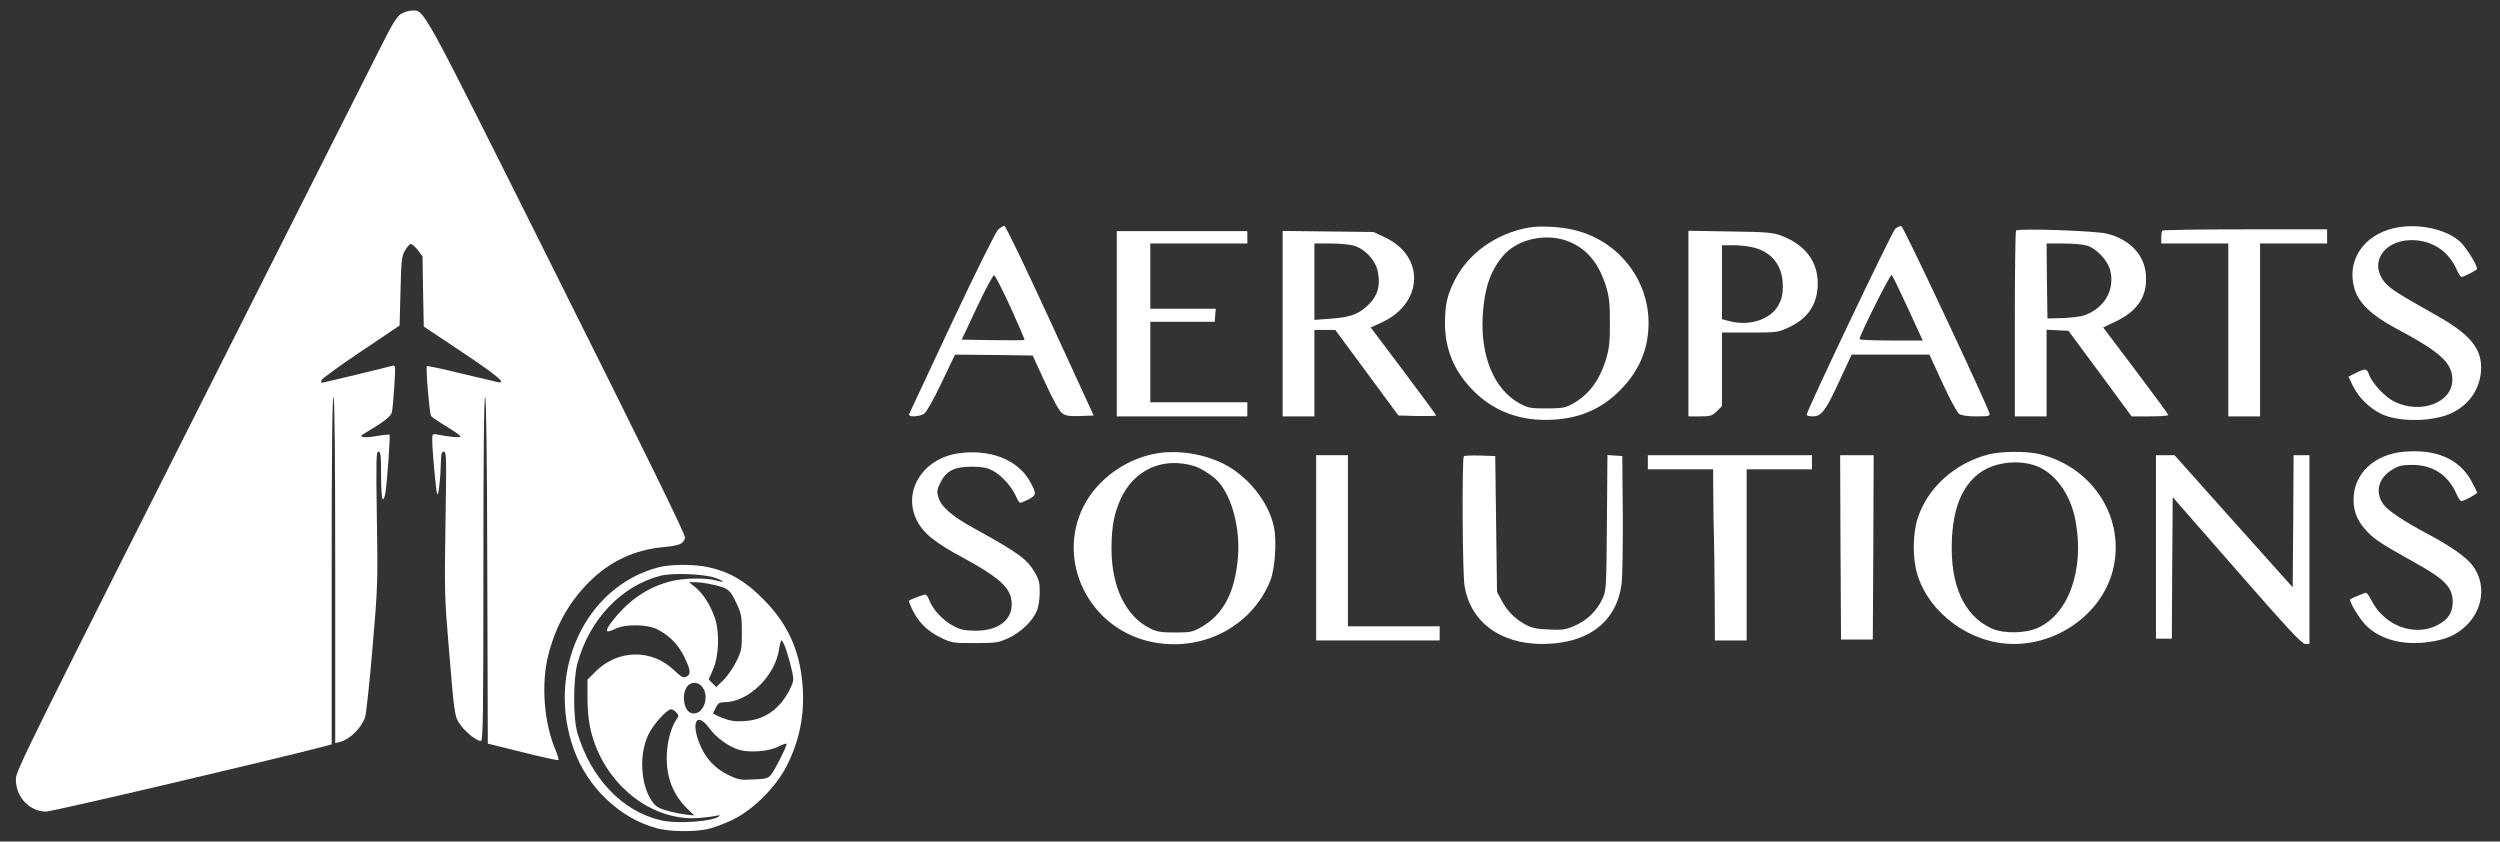 <?xml version="1.0" encoding="utf-8"?>
<!-- Generator: Adobe Illustrator 24.0.1, SVG Export Plug-In . SVG Version: 6.00 Build 0)  -->
<svg version="1.1" id="Layer_1" xmlns="http://www.w3.org/2000/svg" xmlns:xlink="http://www.w3.org/1999/xlink" x="0px" y="0px"
	 viewBox="0 0 1417 477" style="enable-background:new 0 0 1417 477;" xml:space="preserve">
<rect x="0" y="0" width="1417" height="477" fill="#333333" stroke="none"/>
<style type="text/css">
	.st0{fill:#FFFFFF;}
</style>
<g transform="translate(0,628) scale(0.1,-0.1)">
	<path class="st0" d="M2273,6201c-25-16-52-60-133-223c-57-112-369-732-695-1378C122,1976,90,1912,90,1862c0-100,77-182,172-182
		c35,0,1318,301,1581,371l37,10v984c0,650,3,985,10,985s10-334,10-981v-981l27,7c54,13,119,76,142,138c6,15,25,190,42,390
		c30,350,31,375,25,740c-5,330-4,377,9,377s15-22,15-135c0-79,4-135,10-135c5,0,11,15,14,33c10,58,29,328,24,333c-3,2-37-1-76-8
		c-69-12-103-6-72,12c111,65,154,98,161,122c4,16,10,82,14,149c7,116,7,121-11,116c-24-8-395-97-401-97c-2,0-3,7-1,15
		s102,81,223,162l220,148l5,195c4,172,7,199,25,229c11,19,25,36,32,38c6,2,24-13,40-33l28-37l3-199l4-199l219-146
		c201-134,257-182,197-168c-13,3-106,25-208,49c-101,25-187,43-190,41c-8-5,14-267,23-282c4-7,44-34,87-60c44-26,80-52,80-57
		c0-8-63-3-131,11c-28,5-29,4-29-31c0-58,21-290,28-306c7-17,19,86,21,178c1,50,4,62,17,62c15,0,15-38,9-407c-6-387-5-424,20-718
		c32-383,31-378,69-429c33-43,89-86,112-86c12,0,14,162,14,975c0,640,3,975,10,975c6,0,11-339,12-982l3-983l198-49
		c108-27,199-47,202-44s-4,27-15,54c-67,154-84,378-42,542c43,167,116,297,231,413c117,117,257,183,422,198c92,9,113,18,122,53
		c4,14-215,461-728,1487c-785,1571-747,1501-822,1501C2318,6220,2291,6211,2273,6201z"/>
	<path class="st0" d="M5657,4978c-14-14-124-235-262-528c-130-278-239-511-242-517c-8-19,58-16,86,3c13,10,54,82,98,175l76,159
		l220-2l220-3l71-154c45-98,80-161,96-173c21-15,40-18,102-16l77,3l-247,537c-136,296-252,538-259,538S5670,4990,5657,4978z
		 M5728,4538c45-99,81-183,79-185s-83-2-180-1l-176,3l86,183c47,100,91,182,97,182S5682,4638,5728,4538z"/>
	<path class="st0" d="M8664,4990c-186-34-344-147-421-303c-41-82-52-133-53-238c0-141,47-262,146-368c110-119,254-181,421-181
		s295,47,405,148c122,113,182,245,182,402c0,246-170,462-412,524C8853,4995,8731,5002,8664,4990z M8899,4908c98-42,162-120,203-248
		c19-63,23-96,23-210s-4-147-23-209c-39-124-100-202-196-254c-34-18-57-22-141-22c-92,0-104,3-153,29c-143,79-221,266-208,496
		c9,152,41,249,111,335C8597,4927,8770,4964,8899,4908z"/>
	<path class="st0" d="M10742,4983c-18-16-502-1031-502-1054c0-5,15-9,34-9c50,0,73,30,151,199l70,151h220h221l74-161
		c40-88,83-167,94-175c14-9,47-14,99-14c70,0,78,2,73,18c-21,66-487,1058-499,1060C10770,5000,10754,4993,10742,4983z M10815,4531
		l83-181h-179c-98,0-179,3-179,8c-1,21,175,371,182,364C10727,4717,10769,4631,10815,4531z"/>
	<path class="st0" d="M13570,4987c-175-40-271-185-225-343c23-81,98-152,233-224c254-135,322-197,322-292c0-129-175-197-326-126
		c-52,24-128,104-146,154c-13,37-21,38-85,5l-32-16l24-50c32-67,95-129,164-162c101-48,301-44,404,9c100,51,159,144,160,253
		c1,114-67,193-258,300c-209,118-254,146-285,181c-101,116-1,256,173,242c105-9,187-67,231-165c10-24,23-43,28-43c12,0,88,39,88,46
		c0,23-62,122-95,153C13865,4983,13701,5017,13570,4987z"/>
	<path class="st0" d="M11427,4973c-4-3-7-242-7-530v-523h90h90v245v246l62-3l62-3l179-242l179-243h104c57,0,104,3,104,8
		c0,4-83,117-185,252l-184,244l67,32c121,57,177,134,176,245c0,124-82,218-219,254C11882,4972,11441,4987,11427,4973z M11825,4889
		c55-15,120-82,135-139c30-112-33-220-151-259c-19-6-73-12-120-14l-84-2l-3,213l-2,212h92C11743,4900,11803,4895,11825,4889z"/>
	<path class="st0" d="M12257,4973c-4-3-7-21-7-40v-33h190h190v-490v-490h90h90v490v490h190h190v40v40h-463
		C12472,4980,12260,4977,12257,4973z"/>
	<path class="st0" d="M6330,4445v-525h370h370v40v40h-275h-275v228v228h183h182l3,37l3,37h-185h-186v185v185h275h275v35v35h-370
		h-370V4445z"/>
	<path class="st0" d="M7270,4446v-526h90h90v245v245h59h59l179-242l179-243l107-3c59-1,107,0,107,3s-83,116-185,252l-186,247l60,27
		c240,109,250,378,18,485l-62,29l-257,3l-258,3V4446z M7673,4888c64-19,122-82,136-145c18-88-2-148-69-205c-49-43-96-57-205-65
		l-85-6v217v216h91C7592,4900,7651,4894,7673,4888z"/>
	<path class="st0" d="M9570,4446v-526h66c59,0,68,3,95,29l29,29v209v208h157c153,0,160,1,221,29c110,51,164,132,165,248
		c0,125-68,217-201,270c-52,20-77,23-294,26l-238,4V4446z M9948,4875c101-30,156-105,157-215c0-51-6-75-25-110
		c-46-83-168-121-282-89l-38,10v209v210h68C9866,4890,9919,4883,9948,4875z"/>
	<path class="st0" d="M13619,3719c-166-17-279-126-279-272c0-71,25-128,83-186c42-43,79-66,275-176c157-87,203-135,204-213
		c0-53-16-86-54-115c-131-97-327-39-407,121c-12,23-26,42-31,42c-7,0-71-26-88-36c-11-7,44-101,83-143c79-84,211-121,360-100
		c96,13,153,37,209,89c102,94,119,241,41,344c-36,48-123,109-250,177c-136,72-231,135-256,170c-49,70-29,150,50,197
		c38,23,57,27,116,27c115-1,200-57,247-162c10-24,23-43,29-43c15,0,89,40,89,48c0,4-15,34-33,67C13937,3681,13804,3737,13619,3719z"
		/>
	<path class="st0" d="M5428,3710c-199-31-313-216-232-378c37-75,102-127,269-217c175-95,247-154,264-218c28-113-53-192-199-192
		c-62,1-84,5-126,27c-58,30-118,94-136,145c-7,18-17,33-24,33c-10,0-85-28-92-35c-2-2,6-23,18-48c34-72,85-123,158-159
		c65-32,70-33,197-33c122,0,134,2,192,29c69,32,135,95,160,154c9,20,16,67,16,103c1,53-4,73-25,110c-47,81-91,113-348,255
		c-124,68-186,122-201,175c-10,33-9,43,12,85c33,66,79,89,179,89c57-1,85-6,116-22c50-27,105-87,130-141c10-23,22-42,26-42
		c5,0,27,9,49,20c45,24,45,33,4,106C5765,3677,5606,3737,5428,3710z"/>
	<path class="st0" d="M6575,3713c-182-24-354-145-434-304c-154-307,28-683,371-764c291-68,582,78,689,346c26,68,36,220,20,301
		c-30,144-149,292-291,362C6822,3706,6691,3728,6575,3713z M6770,3638c40-13,105-55,136-89c77-87,123-261,111-423
		c-15-201-84-332-211-402c-46-26-60-29-146-29c-79,0-103,4-141,23c-138,68-219,235-219,452c0,121,14,197,51,280
		C6428,3619,6591,3692,6770,3638z"/>
	<path class="st0" d="M11270,3704c-192-50-346-190-401-363c-29-92-29-232,0-322c71-221,303-388,543-389c260-1,500,176,563,415
		c75,291-106,583-410,660C11491,3724,11343,3723,11270,3704z M11530,3643c115-37,207-162,235-319c49-274-39-522-213-602
		c-72-33-196-35-263-4c-156,70-236,245-226,497c7,181,55,302,149,378C11291,3656,11425,3677,11530,3643z"/>
	<path class="st0" d="M7460,3175v-525h350h350v40v40h-260h-260v485v485h-90h-90V3175z"/>
	<path class="st0" d="M8297,3694c-11-12-8-662,4-734c33-205,201-330,442-330c257,1,418,123,448,338c5,37,8,216,7,397l-3,330l-42,3
		l-42,3l-3-383c-3-367-4-385-24-429c-32-70-86-123-155-154c-54-24-70-27-147-23c-67,2-97,8-132,26c-61,32-106,77-138,137l-27,50
		l-5,385l-5,385l-85,3C8343,3699,8301,3698,8297,3694z"/>
	<path class="st0" d="M9340,3660v-40h185h185l1-157c1-87,2-194,4-238c1-44,3-191,4-327l1-248h90h90v485v485h185h185v40v40h-465h-465
		V3660z"/>
	<path class="st0" d="M10432,3178l3-523h90h90l3,523l2,522h-95h-95L10432,3178z"/>
	<path class="st0" d="M12220,3180v-520h45h45l2,401l3,401l364-416c288-330,368-416,387-416h24v535v535h-45h-45l-2-375l-3-374
		l-335,374l-335,375h-52h-53V3180z"/>
	<path class="st0" d="M3730,3064c-414-110-637-592-477-1033c78-217,264-392,472-446c72-19,202-21,282-5c32,6,96,30,143,52
		c115,55,246,184,307,303c77,151,106,300,91,472c-17,192-87,343-223,478c-100,101-187,152-305,179C3939,3083,3802,3083,3730,3064z
		 M4053,3005c54-19,59-30,6-15c-54,16-188,14-258-5c-128-33-232-103-322-215c-55-68-52-84,9-54c56,28,183,26,240-4
		c68-36,117-86,151-156c36-74,39-99,10-112c-17-8-28-1-68,37c-127,122-320,119-446-8l-45-45v-106c0-119,17-205,57-297
		c108-245,344-401,578-381c39,3,81,9,95,12c14,4,22,4,19,0c-29-32-241-48-335-25c-217,51-395,238-471,494c-25,83-25,303,0,395
		c67,248,249,440,472,497C3813,3034,3990,3027,4053,3005z M4050,2964c78-18,90-28,126-107c26-55,29-73,29-162c0-93-2-105-32-165
		c-18-36-50-83-73-105l-40-39l-22,21l-21,22l23,53c36,80,40,218,10,301c-27,74-68,136-112,171l-33,26h40
		C3967,2980,4014,2973,4050,2964z M4459,2588c11-35,25-86,31-115c10-47,9-55-14-102c-57-111-142-171-255-178c-52-4-79,0-124,17
		c-32,12-57,25-55,28c2,4,10,19,17,35c11,21,21,27,47,27c136,0,290,150,310,303c4,26,10,47,14,47C4435,2650,4448,2622,4459,2588z
		 M3974,2394c57-56,10-179-58-155c-43,16-54,113-18,154C3917,2414,3953,2415,3974,2394z M3833,2242c15-16,15-20,1-40
		c-32-46-55-136-55-217c0-115,36-207,112-284l44-43l-55,6c-30,4-79,15-109,24c-45,14-59,24-82,61c-58,91-66,256-16,363
		c25,57,107,148,131,148C3811,2260,3824,2252,3833,2242z M4020,2153c41-56,114-108,173-124c61-16,164-8,216,18c25,13,47,20,49,18
		c6-6-63-145-87-175c-17-22-29-25-101-28c-75-4-86-2-145,27c-71,35-122,89-154,162C3913,2183,3947,2252,4020,2153z"/>
</g>
</svg>
